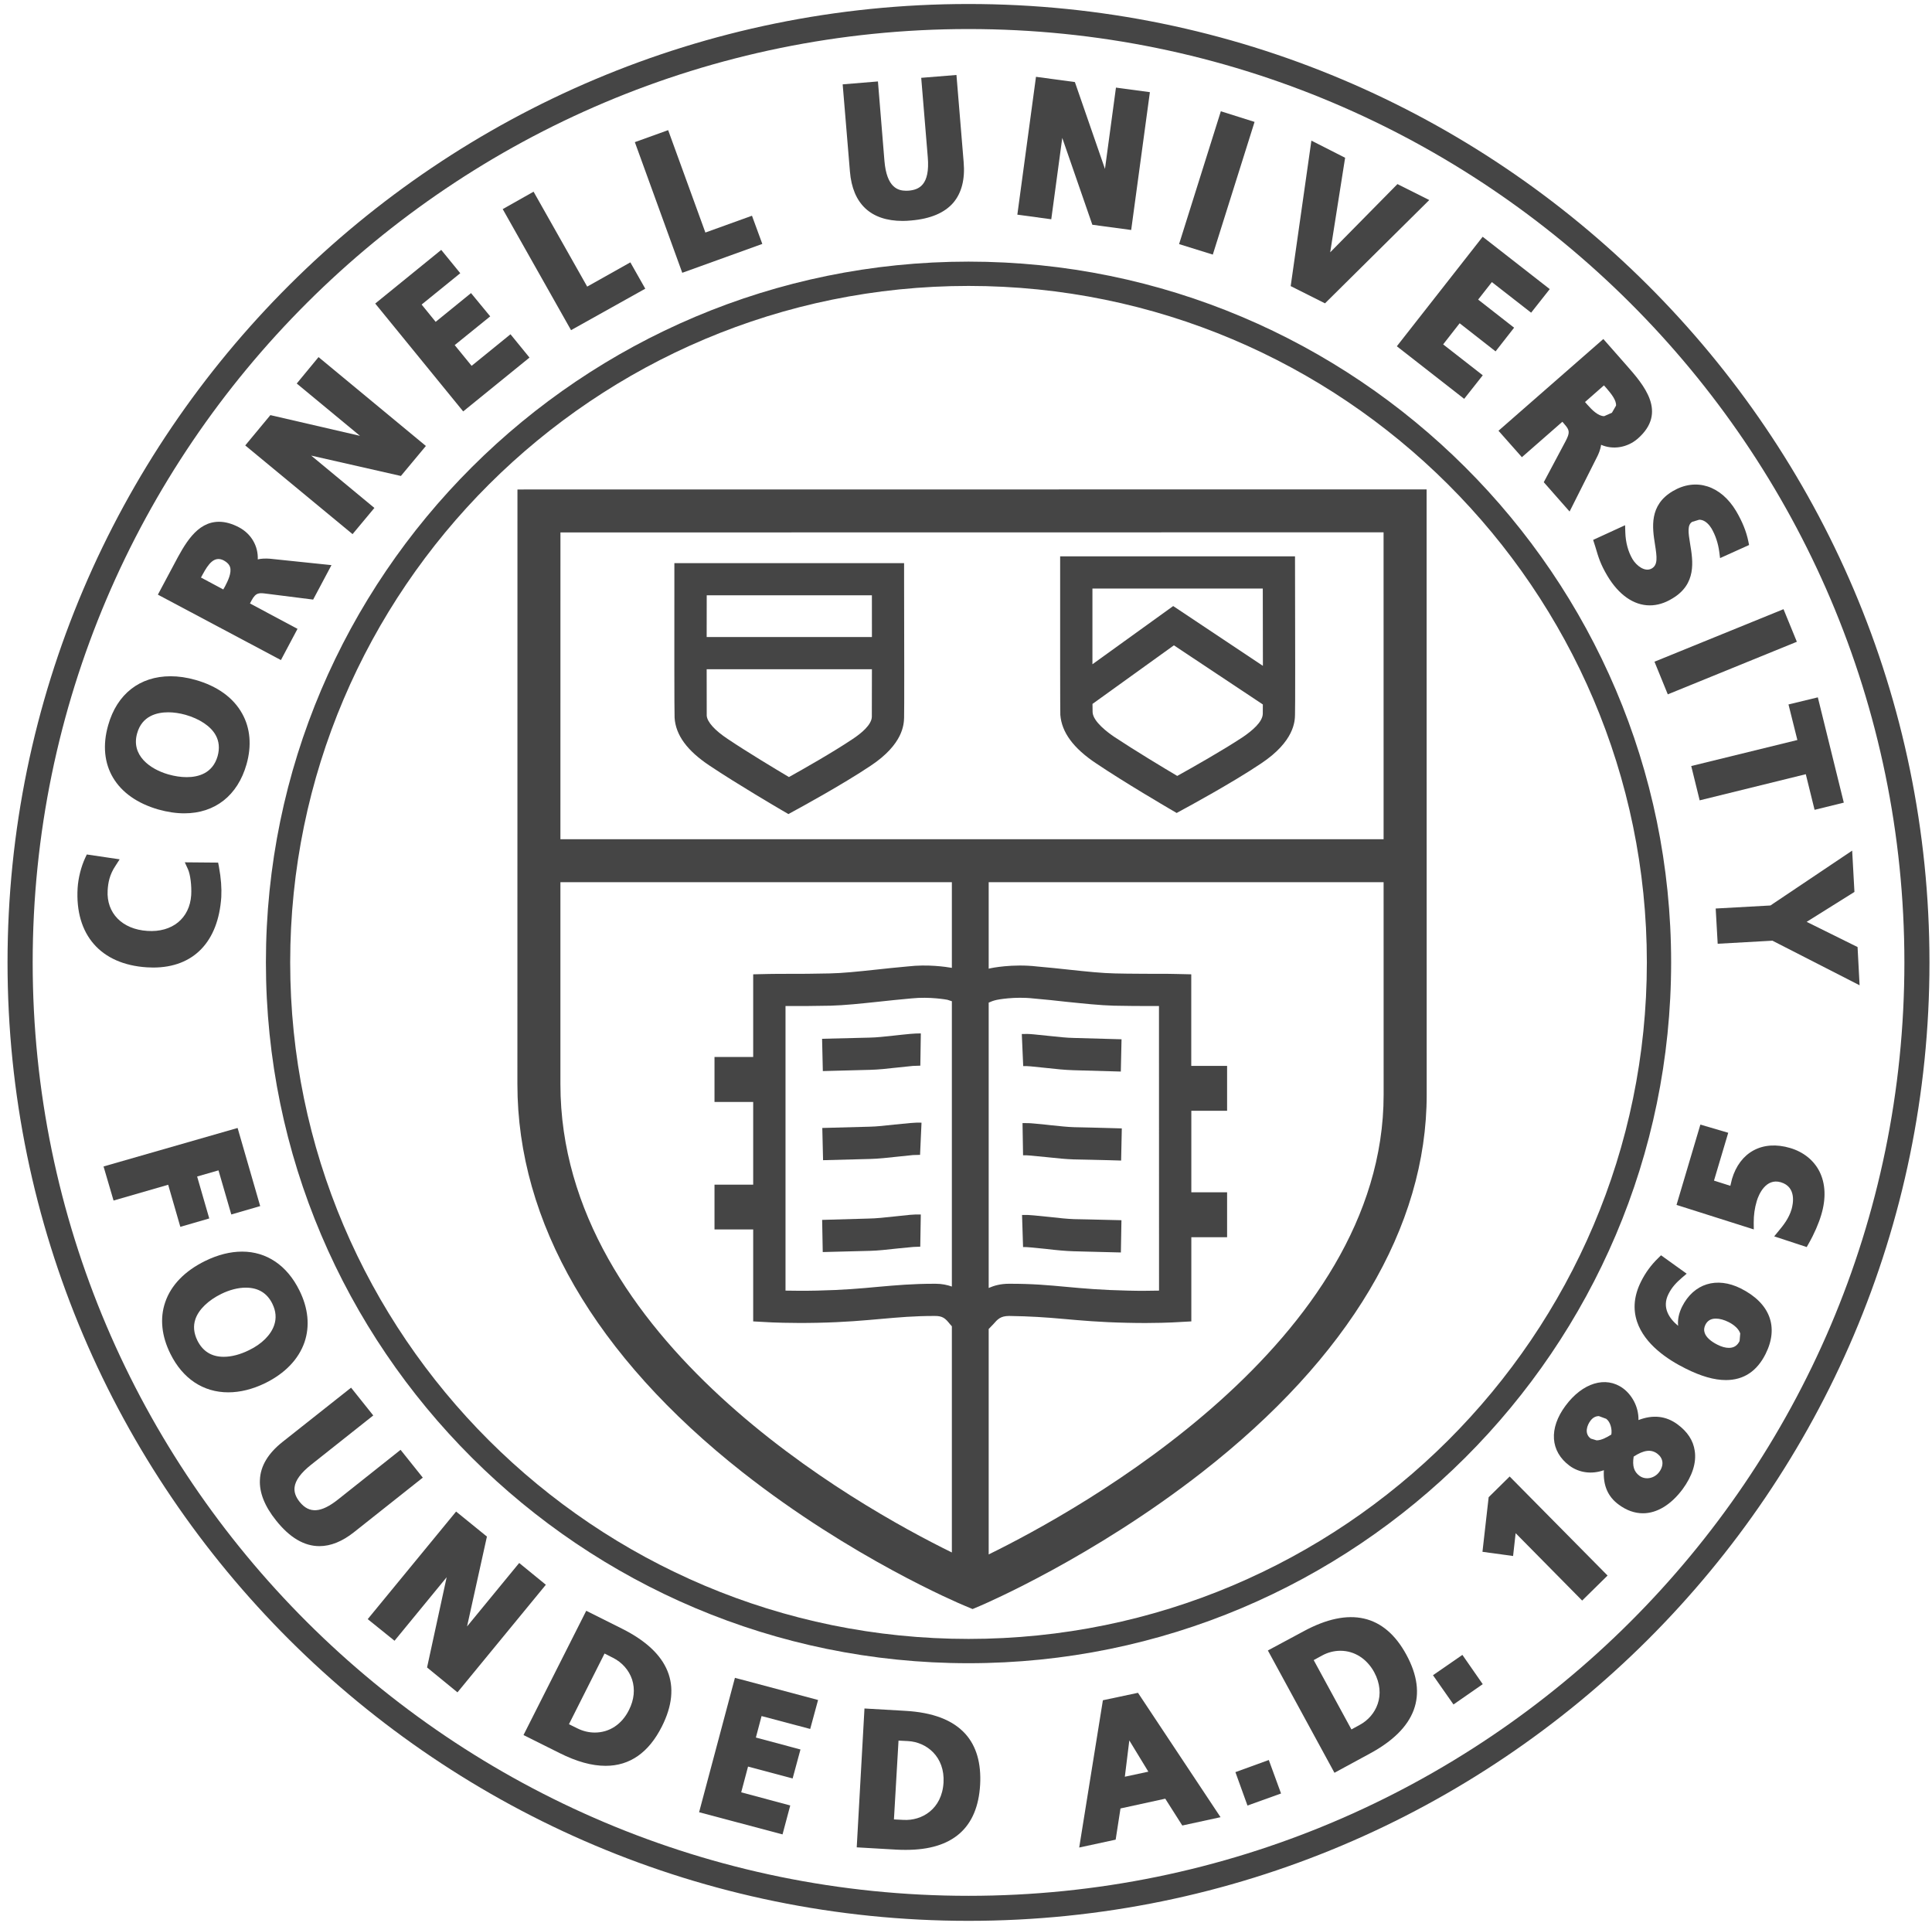<?xml version="1.0" encoding="UTF-8" standalone="no"?>
<svg width="200px" height="199px" viewBox="0 0 200 199" version="1.1" xmlns="http://www.w3.org/2000/svg" xmlns:xlink="http://www.w3.org/1999/xlink" xmlns:sketch="http://www.bohemiancoding.com/sketch/ns">
    <!-- Generator: Sketch 3.2.2 (9983) - http://www.bohemiancoding.com/sketch -->
    <title>Insignia</title>
    <desc>Created with Sketch.</desc>
    <defs></defs>
    <g id="ACTIVE" stroke="none" stroke-width="1" fill="none" fill-rule="evenodd" sketch:type="MSPage">
        <g id="Homepage-(Mobile)" sketch:type="MSArtboardGroup" transform="translate(-220, -12919)" fill="#454545">
            <g id="•-Mobile-Footer" sketch:type="MSLayerGroup" transform="translate(-17, 11628)">
                <g id="Subfooter" transform="translate(142, 1291)" sketch:type="MSShapeGroup">
                    <g id="Insignia" transform="translate(95, 0)">
                        <path d="M76.848,152.37 C88.18,161.278 99.345,165.989 99.817,166.182 L100.68,166.545 L101.55,166.176 C102.015,165.97 113.141,161.198 124.439,152.382 C139.647,140.516 147.691,127.008 147.691,113.303 L147.682,50.655 L53.567,50.664 L53.561,112.218 C53.561,126.491 61.612,140.369 76.848,152.37 L76.848,152.37 Z M98.537,133.164 C98.056,132.998 97.52,132.875 96.85,132.875 L96.743,132.875 C94.455,132.875 92.74,133.032 90.921,133.192 C89.129,133.361 87.27,133.527 84.541,133.585 C83.292,133.613 82.164,133.601 81.316,133.585 L81.316,104.128 L81.704,104.128 C82.836,104.137 84.227,104.128 85.975,104.094 C87.449,104.054 89.074,103.879 90.952,103.682 C91.985,103.568 93.082,103.454 94.316,103.343 C96.268,103.134 98.075,103.482 98.075,103.482 L98.537,103.633 L98.537,133.164 L98.537,133.164 Z M143.233,113.303 C143.233,138.951 111.648,156.334 102.348,160.891 L102.348,137.558 L102.817,137.072 C103.283,136.534 103.576,136.214 104.464,136.208 C106.616,136.239 108.235,136.347 110.076,136.513 C111.839,136.669 113.834,136.857 116.671,136.915 C119.474,136.989 121.657,136.866 121.744,136.857 L123.326,136.771 L123.326,128.057 L127.029,128.057 L127.029,123.41 L123.326,123.41 L123.326,114.97 L127.029,114.97 L127.029,110.327 L123.319,110.327 L123.319,100.847 L121.691,100.81 C121.093,100.791 120.405,100.791 119.594,100.797 C118.46,100.782 117.112,100.797 115.404,100.754 C114.069,100.727 112.509,100.564 110.702,100.37 C109.653,100.256 108.528,100.136 107.35,100.035 C104.824,99.74 102.589,100.201 102.459,100.235 L102.348,100.265 L102.348,91.314 L143.23,91.314 L143.233,113.303 L143.233,113.303 Z M102.348,133.312 L102.348,103.777 C102.567,103.676 102.823,103.571 103.175,103.494 C103.199,103.485 105.006,103.119 107.017,103.35 C108.21,103.454 109.317,103.568 110.353,103.688 C112.228,103.879 113.85,104.054 115.324,104.094 C116.81,104.128 118.043,104.128 119.086,104.128 L119.977,104.128 L119.983,133.585 C119.135,133.601 118.01,133.622 116.755,133.585 C114.026,133.527 112.172,133.361 110.378,133.195 C108.54,133.026 106.89,132.869 104.454,132.875 C103.594,132.875 102.922,133.059 102.348,133.312 L102.348,133.312 Z M58.017,55.11 L143.227,55.098 L143.23,86.865 L58.014,86.865 L58.017,55.11 L58.017,55.11 Z M58.014,91.314 L98.537,91.314 L98.537,100.179 C97.874,100.063 96.021,99.795 93.983,100.029 C92.774,100.136 91.655,100.256 90.606,100.37 C88.793,100.564 87.233,100.727 85.895,100.754 C84.186,100.797 82.824,100.797 81.704,100.797 C80.896,100.797 80.206,100.797 79.601,100.81 L77.97,100.847 L77.97,109.404 L73.965,109.404 L73.965,114.06 L77.97,114.06 L77.97,122.617 L73.965,122.617 L73.965,127.254 L77.97,127.254 L77.97,136.771 L79.549,136.857 C79.638,136.866 81.812,136.977 84.624,136.915 C87.461,136.857 89.456,136.669 91.22,136.513 C93.036,136.353 94.606,136.208 96.743,136.208 C97.584,136.196 97.862,136.46 98.318,137.029 L98.537,137.278 L98.537,160.688 C88.71,155.869 58.014,138.687 58.014,112.218 L58.014,91.314 L58.014,91.314 Z" id="Fill-28"></path>
                        <path d="M93.591,58.29 L69.811,58.29 L69.811,59.95 C69.805,65.131 69.802,73.889 69.833,74.289 C69.947,76.084 71.134,77.708 73.468,79.255 C76.339,81.176 80.619,83.676 80.798,83.784 L81.615,84.261 L82.438,83.809 C82.632,83.707 87.251,81.192 90.135,79.255 C93.508,77.016 93.566,74.968 93.591,74.289 C93.616,73.923 93.607,66.288 93.591,59.95 L93.591,58.29 L93.591,58.29 Z M73.16,61.617 L90.258,61.617 C90.258,63.004 90.261,64.489 90.261,65.934 L73.154,65.934 C73.154,64.492 73.154,63.004 73.16,61.617 L73.16,61.617 Z M90.252,74.193 C90.227,75.023 89.163,75.9 88.275,76.487 C86.228,77.862 83.135,79.614 81.67,80.429 C80.277,79.599 77.384,77.862 75.334,76.487 C73.995,75.599 73.203,74.722 73.16,74.07 C73.154,73.827 73.154,71.85 73.154,69.267 L90.261,69.267 C90.261,71.869 90.258,73.88 90.252,74.193 L90.252,74.193 Z" id="Fill-29"></path>
                        <path d="M134.059,57.583 L109.746,57.583 L109.746,59.246 C109.743,65.756 109.743,73.581 109.764,73.987 C109.903,75.795 111.115,77.453 113.492,79.027 C116.425,80.998 120.812,83.563 120.994,83.67 L121.808,84.147 L122.638,83.692 C122.832,83.59 127.578,81.02 130.541,79.027 C133.998,76.73 134.05,74.642 134.059,73.953 C134.087,73.581 134.078,65.75 134.062,59.243 L134.059,57.583 L134.059,57.583 Z M130.723,73.88 C130.701,74.741 129.6,75.645 128.685,76.272 C126.566,77.677 123.363,79.482 121.867,80.312 C120.449,79.473 117.473,77.677 115.352,76.272 C114.701,75.832 113.171,74.71 113.107,73.735 C113.101,73.646 113.101,73.332 113.094,72.859 L121.522,66.795 L130.729,72.914 C130.729,73.425 130.726,73.766 130.723,73.88 L130.723,73.88 Z M121.448,62.73 L113.088,68.754 C113.082,66.361 113.082,63.471 113.088,60.916 L130.723,60.916 C130.729,63.52 130.735,66.475 130.735,68.917 L121.448,62.73 L121.448,62.73 Z" id="Fill-30"></path>
                        <path d="M106.69,110.373 L108.278,110.536 C109.357,110.659 110.291,110.748 111.106,110.772 L116.027,110.911 L116.101,107.571 L111.192,107.433 C110.452,107.424 109.619,107.329 108.636,107.227 L107.014,107.061 C106.573,107.015 106.163,107.009 105.777,107.024 L105.922,110.348 C106.156,110.339 106.409,110.348 106.69,110.373" id="Fill-31"></path>
                        <path d="M111.213,116.67 C110.517,116.652 109.712,116.563 108.793,116.467 C108.244,116.4 107.655,116.344 107.057,116.292 C106.628,116.246 106.221,116.24 105.851,116.246 L105.907,119.579 C106.144,119.573 106.409,119.579 106.721,119.61 C107.337,119.665 107.908,119.727 108.438,119.779 C109.462,119.89 110.356,119.979 111.136,120.003 C112.16,120.016 113.659,120.065 114.769,120.086 L116.058,120.123 L116.129,116.796 L114.852,116.759 C113.739,116.732 112.237,116.686 111.213,116.67" id="Fill-32"></path>
                        <path d="M111.192,126.187 C110.473,126.162 109.659,126.076 108.728,125.969 C108.179,125.913 107.609,125.855 107.035,125.8 C106.591,125.753 106.181,125.741 105.802,125.753 L105.907,129.077 C106.132,129.077 106.391,129.077 106.696,129.114 C107.282,129.17 107.843,129.234 108.361,129.28 C109.407,129.403 110.31,129.486 111.106,129.511 L112.493,129.548 C113.905,129.585 115.481,129.625 116.033,129.637 L116.092,126.298 C115.54,126.285 113.979,126.255 112.583,126.215 L111.192,126.187" id="Fill-33"></path>
                        <path d="M90.088,110.733 C90.899,110.714 91.834,110.616 92.913,110.493 C93.418,110.443 93.949,110.388 94.513,110.327 L95.272,110.302 L95.324,106.963 C94.985,106.963 94.599,106.978 94.205,107.015 C93.613,107.067 93.067,107.132 92.555,107.187 C91.587,107.289 90.757,107.387 90.011,107.399 L85.102,107.519 L85.179,110.862 L90.088,110.733" id="Fill-34"></path>
                        <path d="M92.583,116.4 C91.615,116.507 90.773,116.603 90.039,116.618 L85.124,116.75 L85.204,120.086 L90.116,119.957 C90.936,119.936 91.864,119.834 92.947,119.717 L94.513,119.554 L95.244,119.533 L95.395,116.203 C95.05,116.184 94.649,116.203 94.229,116.24 L92.583,116.4" id="Fill-35"></path>
                        <path d="M92.558,125.913 C91.59,126.015 90.751,126.116 89.851,126.129 C88.3,126.172 85.833,126.245 85.108,126.264 L85.17,129.594 C85.898,129.576 88.377,129.508 90.094,129.468 C90.905,129.446 91.837,129.342 92.925,129.222 L94.544,129.065 L95.265,129.037 L95.321,125.704 C94.966,125.698 94.575,125.704 94.205,125.741 L92.558,125.913" id="Fill-36"></path>
                        <path d="M15.856,100.146 C20.04,100.146 22.599,97.48 22.908,92.849 C22.954,91.939 22.889,90.933 22.661,89.694 L22.581,89.285 L19.13,89.254 L19.457,89.965 C19.704,90.509 19.849,91.674 19.793,92.649 C19.636,95.06 17.817,96.529 15.257,96.354 C12.655,96.191 10.999,94.509 11.144,92.157 C11.19,91.394 11.326,90.552 11.958,89.608 L12.387,88.944 L8.986,88.442 L8.825,88.784 C8.397,89.703 8.101,90.875 8.036,91.908 C7.74,96.748 10.422,99.826 15.217,100.124 L15.856,100.146" id="Fill-37"></path>
                        <path d="M16.405,83.79 C17.33,84.048 18.23,84.184 19.081,84.184 C22.257,84.184 24.604,82.336 25.519,79.113 C26.068,77.188 25.914,75.368 25.069,73.861 C24.147,72.195 22.47,71.005 20.234,70.374 C19.34,70.119 18.477,69.996 17.656,69.996 C14.462,69.996 12.109,71.838 11.2,75.057 C10.012,79.196 12.011,82.536 16.405,83.79 L16.405,83.79 Z M14.197,75.9 C14.699,74.101 16.232,73.726 17.425,73.726 C17.993,73.726 18.606,73.821 19.207,73.987 C20.666,74.405 21.81,75.165 22.322,76.084 C22.683,76.73 22.75,77.456 22.528,78.264 C22.01,80.066 20.503,80.438 19.331,80.438 C18.736,80.438 18.097,80.346 17.431,80.156 C15.532,79.617 13.543,78.181 14.197,75.9 L14.197,75.9 Z" id="Fill-38"></path>
                        <path d="M30.798,65.088 L25.877,62.462 L26.034,62.161 C26.5,61.285 26.855,61.359 27.616,61.454 L32.417,62.06 L34.314,58.493 L27.931,57.829 C27.508,57.798 27.043,57.81 26.685,57.899 C26.737,56.54 26.031,55.267 24.742,54.581 C24.021,54.2 23.321,54.006 22.676,54.006 C20.348,54.006 19.106,56.35 18.011,58.422 L16.343,61.549 L29.081,68.32 L30.798,65.088 L30.798,65.088 Z M23.299,60.685 L23.114,61.011 L20.805,59.778 L20.98,59.455 C21.56,58.385 22.183,57.493 23.173,58.013 C23.521,58.207 23.725,58.422 23.817,58.699 C23.996,59.28 23.601,60.11 23.299,60.685 L23.299,60.685 Z" id="Fill-39"></path>
                        <path d="M38.757,52.574 L32.214,47.156 L41.501,49.265 L44.088,46.159 L32.975,36.962 L30.718,39.696 L37.265,45.111 L27.989,42.967 L25.387,46.104 L36.497,55.286 L38.757,52.574" id="Fill-40"></path>
                        <path d="M54.813,37.011 L52.846,34.598 L48.822,37.866 L47.07,35.72 L50.746,32.746 L48.76,30.336 L45.1,33.312 L43.647,31.523 L47.647,28.279 L45.676,25.865 L38.843,31.418 L47.949,42.583 L54.813,37.011" id="Fill-41"></path>
                        <path d="M66.798,29.881 L65.254,27.156 L60.786,29.665 L55.235,19.841 L52.041,21.643 L59.114,34.173 L66.798,29.881" id="Fill-42"></path>
                        <path d="M78.914,25.247 L77.844,22.329 L73.021,24.069 L69.167,13.47 L65.719,14.712 L70.628,28.236 L78.914,25.247" id="Fill-43"></path>
                        <path d="M93.443,22.867 C93.73,22.867 94.026,22.851 94.325,22.821 C96.32,22.652 97.791,22.03 98.701,20.966 C99.552,19.949 99.909,18.543 99.758,16.791 L99.012,7.76 L95.364,8.055 L96.043,16.268 C96.286,19.168 95.124,19.635 94.081,19.733 L93.81,19.743 C92.956,19.743 91.787,19.42 91.556,16.64 L90.884,8.43 L87.233,8.731 L87.985,17.762 C88.26,21.099 90.141,22.867 93.443,22.867" id="Fill-44"></path>
                        <path d="M109.965,14.275 L113.079,23.263 L117.1,23.805 L119.036,9.54 L115.524,9.067 L114.386,17.483 L111.272,8.495 L107.245,7.95 L105.315,22.218 L108.827,22.695 L109.965,14.275" id="Fill-45"></path>
                        <path d="M129.872,12.618 L126.381,11.517 L122.058,25.265 L125.549,26.351 L129.872,12.618" id="Fill-46"></path>
                        <path d="M147.957,20.705 L144.663,19.054 L137.701,26.117 L139.246,16.329 L135.755,14.555 L133.612,29.613 L137.164,31.397 L147.957,20.705" id="Fill-47"></path>
                        <path d="M151.571,41.282 L153.495,38.844 L149.394,35.646 L151.102,33.46 L154.821,36.369 L156.739,33.918 L153.017,31.009 L154.438,29.198 L158.502,32.365 L160.429,29.924 L153.485,24.506 L144.599,35.84 L151.571,41.282" id="Fill-48"></path>
                        <path d="M157.546,47.322 L161.737,43.653 L161.965,43.924 C162.505,44.536 162.52,44.794 162.076,45.652 L159.81,49.911 L162.483,52.946 L165.369,47.208 C165.471,46.999 165.675,46.553 165.745,46.039 C166.979,46.577 168.465,46.335 169.541,45.4 C172.649,42.675 170.164,39.846 168.351,37.786 L165.977,35.09 L155.123,44.585 L157.546,47.322 L157.546,47.322 Z M166.038,39.889 L166.291,40.169 C166.803,40.766 167.34,41.433 167.29,41.987 L166.868,42.718 L166.066,43.075 C165.446,43.075 164.811,42.442 164.324,41.891 L164.08,41.611 L166.038,39.889 L166.038,39.889 Z" id="Fill-49"></path>
                        <path d="M170.994,58.837 C170.287,59.252 169.399,58.545 168.995,57.869 C168.545,57.106 168.286,56.147 168.252,55.113 L168.228,54.363 L164.922,55.882 L165.157,56.62 C165.483,57.73 165.687,58.404 166.387,59.587 C167.562,61.565 169.122,62.659 170.781,62.659 C171.549,62.659 172.326,62.432 173.097,61.961 C175.656,60.461 175.255,58.068 174.965,56.319 C174.759,55.083 174.666,54.317 175.178,54.013 L175.903,53.794 C176.562,53.794 177.003,54.422 177.167,54.686 C177.583,55.393 177.861,56.236 177.975,57.1 L178.061,57.767 L181.064,56.411 L180.984,56.017 C180.775,55 180.361,53.982 179.726,52.903 C178.154,50.267 175.57,49.413 173.164,50.836 C170.695,52.291 171.052,54.631 171.32,56.331 C171.536,57.684 171.626,58.468 170.994,58.837" id="Fill-50"></path>
                        <path d="M172.649,71.869 L186.01,66.426 L184.629,63.053 L171.271,68.489 L172.649,71.869" id="Fill-51"></path>
                        <path d="M186.063,76.595 L175.076,79.288 L175.949,82.84 L186.935,80.134 L187.845,83.821 L190.87,83.077 L188.181,72.179 L185.144,72.914 L186.063,76.595" id="Fill-52"></path>
                        <path d="M177.608,94.036 L177.814,97.683 L183.482,97.366 L192.504,101.981 L192.295,98.024 L187.025,95.416 L191.971,92.32 L191.736,88.043 L183.275,93.722 L177.608,94.036" id="Fill-53"></path>
                        <path d="M18.668,126.983 L21.662,126.116 L20.407,121.775 L22.618,121.138 L23.944,125.704 L26.935,124.837 L24.597,116.75 L10.719,120.735 L11.755,124.262 L17.41,122.629 L18.668,126.983" id="Fill-54"></path>
                        <path d="M31.526,138.914 C32.087,137.254 31.912,135.409 30.996,133.57 C29.719,130.975 27.601,129.548 25.063,129.548 C23.836,129.548 22.55,129.874 21.243,130.513 C19.13,131.547 17.697,133.026 17.101,134.791 C16.534,136.436 16.722,138.281 17.638,140.123 C18.908,142.693 21.033,144.114 23.629,144.114 C24.869,144.114 26.164,143.788 27.459,143.158 C29.513,142.146 30.916,140.682 31.526,138.914 L31.526,138.914 Z M25.785,139.747 C24.863,140.203 23.959,140.436 23.154,140.436 C21.896,140.436 20.99,139.864 20.432,138.748 C20.058,137.982 19.984,137.241 20.231,136.531 C20.57,135.541 21.551,134.591 22.92,133.92 C23.771,133.505 24.65,133.278 25.448,133.278 C26.728,133.278 27.659,133.841 28.196,134.947 C28.569,135.704 28.628,136.448 28.381,137.168 C28.039,138.173 27.089,139.12 25.785,139.747 L25.785,139.747 Z" id="Fill-55"></path>
                        <path d="M41.467,150.064 L35.007,155.193 C33.265,156.58 32.019,156.706 31.014,155.445 C30.604,154.928 30.431,154.43 30.496,153.929 C30.583,153.216 31.15,152.447 32.186,151.623 L38.64,146.506 L36.343,143.631 L29.232,149.258 C27.755,150.433 26.962,151.743 26.907,153.173 C26.836,154.492 27.407,155.918 28.584,157.382 C29.984,159.144 31.486,160.033 33.065,160.033 C34.237,160.033 35.439,159.547 36.651,158.584 L43.768,152.942 L41.467,150.064" id="Fill-56"></path>
                        <path d="M53.746,161.776 L48.35,168.344 L50.406,159.043 L47.215,156.453 L38.066,167.588 L40.841,169.826 L46.238,163.252 L44.209,172.591 L47.357,175.167 L56.506,164.03 L53.746,161.776" id="Fill-57"></path>
                        <path d="M64.406,168.584 L60.687,166.724 L54.193,179.586 L57.912,181.443 C59.703,182.341 61.264,182.772 62.697,182.772 C65.192,182.772 67.153,181.409 68.516,178.704 C70.668,174.439 69.29,171.035 64.406,168.584 L64.406,168.584 Z M65.112,176.991 C64.369,178.488 63.077,179.328 61.569,179.328 C60.952,179.328 60.342,179.177 59.79,178.903 L58.898,178.464 L62.583,171.148 L63.468,171.597 C64.396,172.062 65.112,172.874 65.432,173.833 C65.756,174.835 65.648,175.93 65.112,176.991 L65.112,176.991 Z" id="Fill-58"></path>
                        <path d="M72.37,187.575 L81.007,189.869 L81.806,186.874 L76.73,185.514 L77.437,182.849 L82.053,184.079 L82.864,181.08 L78.248,179.844 L78.837,177.621 L83.872,178.956 L84.686,175.958 L76.08,173.664 L72.37,187.575" id="Fill-59"></path>
                        <path d="M93.659,177.077 L89.49,176.837 L88.688,191.209 L92.836,191.449 C93.156,191.468 93.465,191.471 93.785,191.471 C98.62,191.471 101.207,189.201 101.463,184.727 C101.584,182.504 101.078,180.745 99.946,179.478 C98.639,178.03 96.579,177.237 93.659,177.077 L93.659,177.077 Z M93.533,188.368 L92.54,188.319 L93.015,180.161 L93.989,180.21 C95.932,180.312 97.822,181.834 97.674,184.503 C97.51,187.273 95.41,188.476 93.533,188.368 L93.533,188.368 Z" id="Fill-60"></path>
                        <path d="M114.171,175.985 L111.719,191.228 L115.493,190.413 L115.993,187.184 L120.627,186.173 L122.391,188.949 L126.35,188.088 L117.803,175.214 L114.171,175.985 L114.171,175.985 Z M116.443,183.9 L116.906,180.143 L118.876,183.377 L116.443,183.9 L116.443,183.9 Z" id="Fill-61"></path>
                        <path d="M127.889,183.424 L129.138,186.883 L132.613,185.634 L131.346,182.169 L127.889,183.424" id="Fill-62"></path>
                        <path d="M134.92,168.861 L131.25,170.832 L138.142,183.491 L141.793,181.511 C146.591,178.922 147.87,175.478 145.592,171.281 C143.331,167.111 139.708,166.256 134.92,168.861 L134.92,168.861 Z M140.766,178.531 L139.899,179.005 L135.993,171.828 L136.868,171.351 C137.445,171.035 138.102,170.863 138.755,170.863 C140.214,170.863 141.491,171.687 142.255,173.076 C143.526,175.432 142.471,177.609 140.766,178.531 L140.766,178.531 Z" id="Fill-63"></path>
                        <path d="M148.342,173.393 L150.464,176.422 L153.492,174.319 L151.386,171.29 L148.342,173.393" id="Fill-64"></path>
                        <path d="M154.105,154.968 L153.464,160.62 L156.634,161.054 L156.899,158.692 L163.784,165.666 L166.415,163.077 L156.279,152.825 L154.105,154.968" id="Fill-65"></path>
                        <path d="M173.661,147.432 C172.464,146.549 171.111,146.405 169.615,146.983 C169.64,145.565 168.9,144.354 168.021,143.702 C166.223,142.386 163.821,143.127 162.064,145.498 C160.318,147.847 160.476,150.224 162.48,151.712 C163.482,152.447 164.78,152.616 166.032,152.173 C165.94,153.744 166.445,154.916 167.568,155.734 C168.373,156.334 169.218,156.632 170.078,156.632 C171.53,156.632 172.979,155.749 174.179,154.144 C175.184,152.773 175.631,151.398 175.437,150.162 C175.283,149.095 174.685,148.188 173.661,147.432 L173.661,147.432 Z M166.803,148.483 C166.291,148.803 165.752,149.083 165.277,149.083 L164.669,148.898 C163.963,148.363 164.315,147.493 164.632,147.069 C164.873,146.737 165.172,146.574 165.514,146.574 L166.276,146.854 C166.711,147.179 166.899,147.93 166.803,148.483 L166.803,148.483 Z M171.758,152.364 C171.271,153.022 170.349,153.216 169.723,152.757 C169.144,152.327 168.965,151.743 169.116,150.765 C170.152,150.091 170.91,149.978 171.561,150.46 C171.86,150.685 172.036,150.965 172.085,151.281 C172.138,151.623 172.02,152.01 171.758,152.364 L171.758,152.364 Z" id="Fill-66"></path>
                        <path d="M180.207,133.361 C177.71,132.112 175.329,132.85 174.126,135.249 C173.793,135.928 173.655,136.583 173.719,137.229 C172.822,136.494 172.008,135.35 172.717,133.945 C173.072,133.226 173.541,132.749 174.117,132.248 L174.604,131.833 L171.95,129.929 L171.65,130.224 C170.91,130.941 170.328,131.743 169.874,132.657 C169.159,134.09 169.023,135.473 169.47,136.808 C170.254,139.139 172.625,140.722 174.475,141.642 C176.085,142.453 177.463,142.844 178.662,142.844 C180.494,142.844 181.872,141.937 182.77,140.147 C184.169,137.355 183.232,134.88 180.207,133.361 L180.207,133.361 Z M180.081,138.806 C179.849,139.28 179.489,139.511 178.974,139.511 C178.619,139.511 178.215,139.4 177.793,139.185 C177.084,138.831 176.599,138.394 176.464,137.942 C176.371,137.678 176.402,137.414 176.541,137.121 C176.76,136.691 177.111,136.482 177.626,136.482 C178.018,136.482 178.474,136.605 178.943,136.839 C179.557,137.146 180.004,137.577 180.149,138.016 L180.081,138.806 L180.081,138.806 Z" id="Fill-67"></path>
                        <path d="M185.323,118.826 C182.437,117.965 180.112,119.265 179.294,122.033 L179.125,122.737 L177.432,122.199 L178.906,117.248 L176.023,116.4 L173.553,124.714 L181.552,127.251 L181.545,126.55 C181.539,125.775 181.641,125.043 181.863,124.302 C182.07,123.613 182.81,121.913 184.355,122.371 C185.995,122.863 185.616,124.625 185.465,125.157 C185.178,126.129 184.604,126.83 184.126,127.408 L183.664,127.97 L187.031,129.077 L187.235,128.712 C187.79,127.746 188.28,126.624 188.539,125.729 C189.045,124.047 188.977,122.497 188.348,121.249 C187.756,120.086 186.686,119.229 185.323,118.826" id="Fill-68"></path>
                        <path d="M27.527,99.607 C27.527,139.615 60.15,172.151 100.261,172.151 C140.368,172.151 172.995,139.615 172.995,99.607 C172.995,59.618 140.368,27.079 100.261,27.079 C60.15,27.079 27.527,59.618 27.527,99.607 L27.527,99.607 Z M100.261,29.595 C138.977,29.595 170.482,61.011 170.482,99.607 C170.482,138.225 138.977,169.636 100.261,169.636 C61.535,169.636 30.04,138.225 30.04,99.607 C30.04,61.011 61.535,29.595 100.261,29.595 L100.261,29.595 Z" id="Fill-69"></path>
                        <path d="M100.261,0.414 C45.408,0.414 0.78,44.914 0.78,99.62 C0.78,154.307 45.408,198.817 100.261,198.817 C155.117,198.817 199.738,154.307 199.738,99.62 C199.738,44.914 155.117,0.414 100.261,0.414 L100.261,0.414 Z M100.261,196.227 C46.839,196.227 3.383,152.893 3.383,99.62 C3.383,46.35 46.839,3.006 100.261,3.006 C153.683,3.006 197.142,46.35 197.142,99.62 C197.142,152.893 153.683,196.227 100.261,196.227 L100.261,196.227 Z" id="Fill-70"></path>
                    </g>
                </g>
            </g>
        </g>
    </g>
</svg>